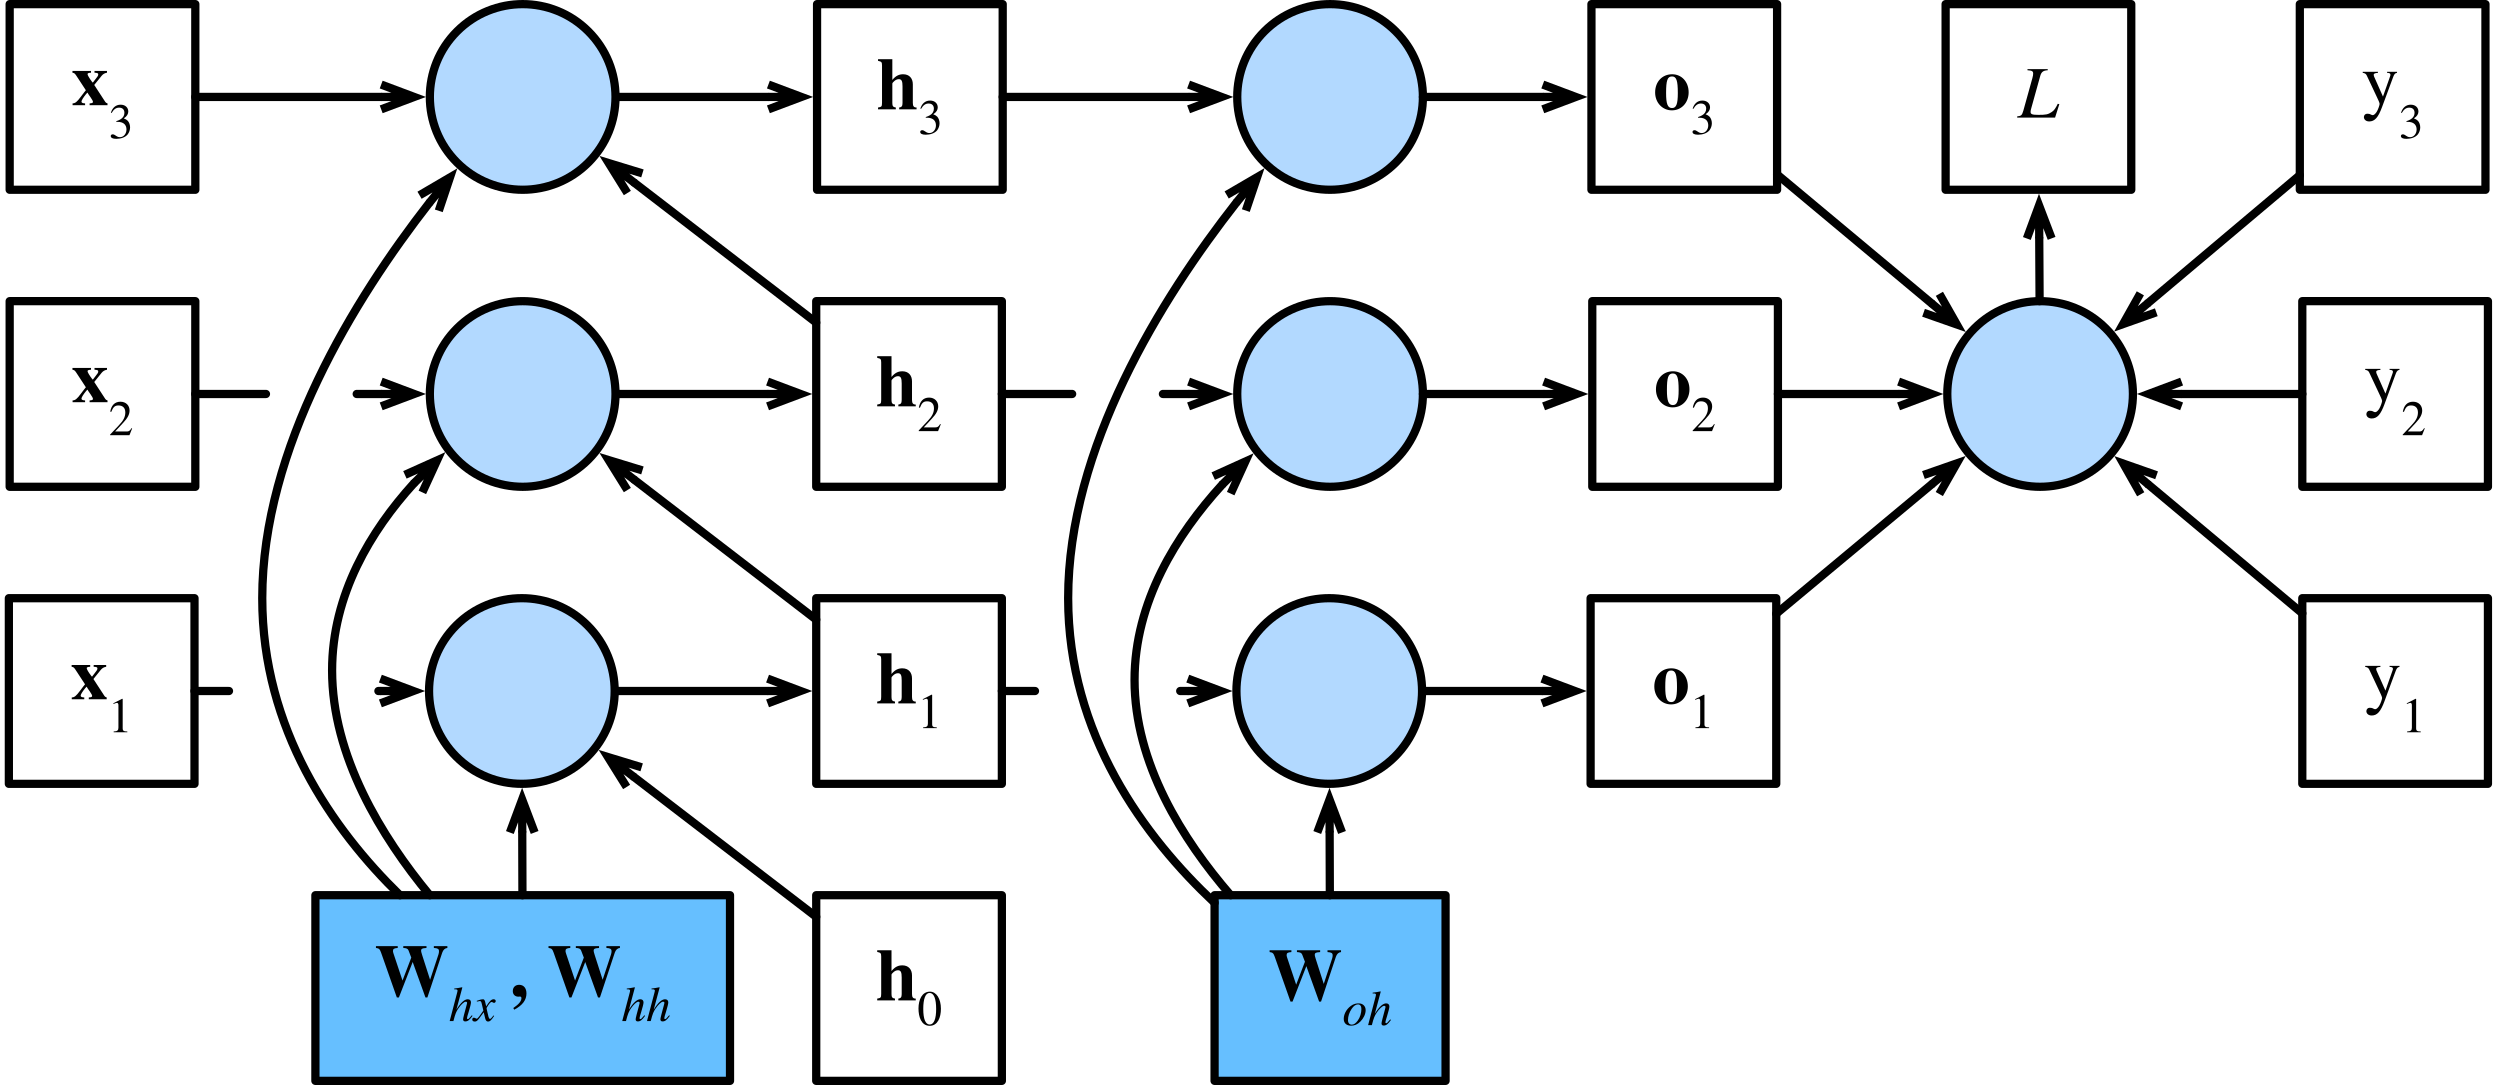 <svg xmlns="http://www.w3.org/2000/svg" xmlns:xlink="http://www.w3.org/1999/xlink" width="404" height="176" version="1.1" viewBox="0 0 303 132"><defs><g><symbol id="glyph0-0" overflow="visible"><path style="stroke:none"/></symbol><symbol id="glyph0-1" overflow="visible"><path style="stroke:none" d="M 4.359 0 L 4.359 -0.219 C 4.219 -0.266 4.156 -0.297 4.094 -0.391 L 2.75 -2.453 L 3.656 -3.578 C 3.828 -3.781 4.016 -3.891 4.297 -3.938 L 4.297 -4.156 L 2.781 -4.156 L 2.781 -3.938 L 2.969 -3.922 C 3.172 -3.891 3.234 -3.859 3.234 -3.719 C 3.234 -3.578 3.141 -3.453 2.891 -3.141 L 2.578 -2.734 C 2.531 -2.781 2.5 -2.828 2.453 -2.875 C 2.156 -3.266 1.938 -3.641 1.938 -3.766 C 1.938 -3.875 2.062 -3.922 2.359 -3.938 L 2.359 -4.156 L 0.109 -4.156 L 0.109 -3.938 C 0.344 -3.891 0.391 -3.859 0.578 -3.578 L 1.734 -1.812 C 1.594 -1.641 1.672 -1.734 1.531 -1.562 L 1.141 -1.047 C 0.641 -0.375 0.453 -0.234 0.125 -0.219 L 0.125 0 L 1.641 0 L 1.641 -0.219 C 1.328 -0.234 1.203 -0.297 1.203 -0.438 C 1.203 -0.578 1.422 -0.938 1.766 -1.359 C 1.828 -1.422 1.875 -1.484 1.922 -1.531 C 2.031 -1.344 2.156 -1.156 2.297 -0.969 C 2.516 -0.656 2.594 -0.5 2.594 -0.391 C 2.594 -0.281 2.469 -0.234 2.188 -0.219 L 2.188 0 Z M 4.359 0"/></symbol><symbol id="glyph0-2" overflow="visible"><path style="stroke:none" d="M 4.812 0 L 4.812 -0.219 C 4.484 -0.219 4.359 -0.375 4.359 -0.781 L 4.359 -3.031 C 4.359 -3.75 3.938 -4.25 3.188 -4.25 C 2.719 -4.25 2.312 -4.094 1.875 -3.562 L 1.875 -6.078 L 0.141 -6.078 L 0.141 -5.875 C 0.547 -5.781 0.625 -5.75 0.625 -5.312 L 0.625 -0.797 C 0.625 -0.297 0.547 -0.297 0.141 -0.219 L 0.141 0 L 2.297 0 L 2.297 -0.219 C 1.969 -0.266 1.875 -0.391 1.875 -0.766 L 1.875 -3.125 C 1.875 -3.172 1.938 -3.266 2.031 -3.344 C 2.219 -3.547 2.438 -3.656 2.656 -3.656 C 3 -3.656 3.109 -3.422 3.109 -2.781 L 3.109 -0.766 C 3.109 -0.391 3 -0.25 2.703 -0.219 L 2.703 0 Z M 4.812 0"/></symbol><symbol id="glyph0-3" overflow="visible"><path style="stroke:none" d="M 4.281 -2.062 C 4.281 -3.344 3.422 -4.25 2.281 -4.25 C 1.094 -4.25 0.219 -3.359 0.219 -2.047 C 0.219 -0.781 1.125 0.125 2.25 0.125 C 3.406 0.125 4.281 -0.797 4.281 -2.062 Z M 2.969 -1.969 C 2.969 -0.625 2.781 -0.156 2.266 -0.156 C 1.734 -0.156 1.547 -0.656 1.547 -1.969 C 1.547 -3.5 1.703 -3.984 2.266 -3.984 C 2.797 -3.984 2.969 -3.5 2.969 -1.969 Z M 2.969 -1.969"/></symbol><symbol id="glyph0-4" overflow="visible"><path style="stroke:none" d="M 8.828 -6.078 L 7.188 -6.078 L 7.188 -5.859 C 7.672 -5.828 7.812 -5.734 7.812 -5.469 C 7.812 -5.344 7.797 -5.219 7.75 -5.078 L 6.734 -2 L 5.766 -5.016 C 5.672 -5.328 5.641 -5.438 5.641 -5.531 C 5.641 -5.734 5.781 -5.828 6.172 -5.844 L 6.297 -5.859 L 6.297 -6.078 L 3.484 -6.078 L 3.484 -5.859 C 3.859 -5.844 4.047 -5.766 4.125 -5.547 L 4.453 -4.688 L 3.391 -1.906 L 2.297 -5.188 C 2.25 -5.344 2.234 -5.406 2.234 -5.484 C 2.234 -5.734 2.344 -5.828 2.812 -5.859 L 2.812 -6.078 L 0.172 -6.078 L 0.172 -5.859 C 0.547 -5.812 0.641 -5.719 0.797 -5.281 L 2.703 0.141 L 2.953 0.141 L 4.625 -4.156 L 6.172 0.141 L 6.406 0.141 L 8.203 -5.281 C 8.328 -5.641 8.531 -5.828 8.828 -5.859 Z M 8.828 -6.078"/></symbol><symbol id="glyph0-5" overflow="visible"><path style="stroke:none" d="M 0.516 1.625 C 1.562 1.078 2 0.422 2 -0.344 C 2 -0.984 1.672 -1.391 1.109 -1.391 C 0.656 -1.391 0.344 -1.094 0.344 -0.625 C 0.344 -0.219 0.625 0.047 1.016 0.047 C 1.094 0.047 1.156 0.031 1.219 0.031 C 1.328 0.031 1.391 0.109 1.391 0.219 C 1.391 0.578 1.094 0.953 0.406 1.422 Z M 0.516 1.625"/></symbol><symbol id="glyph0-6" overflow="visible"><path style="stroke:none"/></symbol><symbol id="glyph1-0" overflow="visible"><path style="stroke:none"/></symbol><symbol id="glyph1-1" overflow="visible"><path style="stroke:none" d="M 2.359 0 L 2.359 -0.094 C 1.906 -0.094 1.797 -0.203 1.797 -0.453 L 1.797 -4.031 L 1.734 -4.062 L 0.672 -3.516 L 0.672 -3.422 L 0.828 -3.484 C 0.938 -3.531 1.031 -3.562 1.094 -3.562 C 1.219 -3.562 1.281 -3.469 1.281 -3.266 L 1.281 -0.562 C 1.281 -0.234 1.156 -0.109 0.703 -0.094 L 0.703 0 Z M 2.359 0"/></symbol><symbol id="glyph1-2" overflow="visible"><path style="stroke:none" d="M 2.844 -0.828 L 2.766 -0.859 C 2.562 -0.516 2.438 -0.453 2.188 -0.453 L 0.781 -0.453 L 1.766 -1.516 C 2.297 -2.078 2.531 -2.531 2.531 -3 C 2.531 -3.594 2.109 -4.062 1.422 -4.062 C 0.688 -4.062 0.312 -3.562 0.188 -2.859 L 0.312 -2.828 C 0.547 -3.422 0.75 -3.609 1.188 -3.609 C 1.703 -3.609 2.016 -3.312 2.016 -2.766 C 2.016 -2.25 1.812 -1.797 1.234 -1.203 L 0.172 -0.078 L 0.172 0 L 2.516 0 Z M 2.844 -0.828"/></symbol><symbol id="glyph1-3" overflow="visible"><path style="stroke:none" d="M 0.359 -3.062 C 0.609 -3.5 0.891 -3.703 1.266 -3.703 C 1.656 -3.703 1.906 -3.484 1.906 -3.078 C 1.906 -2.719 1.719 -2.453 1.422 -2.281 C 1.297 -2.203 1.141 -2.141 0.922 -2.062 L 0.922 -1.984 C 1.266 -1.984 1.391 -1.969 1.531 -1.922 C 1.938 -1.797 2.156 -1.5 2.156 -1.047 C 2.156 -0.547 1.812 -0.125 1.375 -0.125 C 1.203 -0.125 1.078 -0.156 0.859 -0.312 C 0.688 -0.438 0.594 -0.469 0.484 -0.469 C 0.359 -0.469 0.25 -0.391 0.25 -0.266 C 0.25 -0.047 0.484 0.078 0.922 0.078 C 1.453 0.078 2.016 -0.094 2.312 -0.469 C 2.484 -0.703 2.594 -1 2.594 -1.312 C 2.594 -1.625 2.484 -1.906 2.328 -2.094 C 2.203 -2.219 2.094 -2.297 1.828 -2.406 C 2.219 -2.641 2.375 -2.953 2.375 -3.234 C 2.375 -3.719 2 -4.062 1.453 -4.062 C 0.828 -4.062 0.438 -3.656 0.266 -3.078 Z M 0.359 -3.062"/></symbol><symbol id="glyph1-4" overflow="visible"><path style="stroke:none" d="M 2.859 -1.984 C 2.859 -3.203 2.312 -4.062 1.531 -4.062 C 0.562 -4.062 0.141 -3.078 0.141 -2.016 C 0.141 -1.031 0.469 0.078 1.5 0.078 C 2.484 0.078 2.859 -0.953 2.859 -1.984 Z M 2.281 -1.953 C 2.281 -0.766 2.016 -0.078 1.5 -0.078 C 0.984 -0.078 0.719 -0.75 0.719 -1.969 C 0.719 -3.188 0.984 -3.906 1.484 -3.906 C 2.016 -3.906 2.281 -3.203 2.281 -1.953 Z M 2.281 -1.953"/></symbol><symbol id="glyph2-0" overflow="visible"><path style="stroke:none"/></symbol><symbol id="glyph2-1" overflow="visible"><path style="stroke:none" d="M 4.281 -4.047 L 3.078 -4.047 L 3.078 -3.922 C 3.359 -3.922 3.484 -3.844 3.484 -3.703 C 3.484 -3.656 3.484 -3.594 3.453 -3.531 L 2.578 -1.047 L 1.578 -3.297 C 1.516 -3.422 1.453 -3.578 1.453 -3.672 C 1.453 -3.828 1.578 -3.891 1.969 -3.922 L 1.969 -4.047 L 0.125 -4.047 L 0.125 -3.922 C 0.359 -3.891 0.516 -3.812 0.609 -3.609 L 1.797 -1.078 C 1.969 -0.719 2.172 -0.297 2.172 -0.156 C 2.172 -0.016 1.984 0.547 1.812 0.812 C 1.672 1.031 1.484 1.203 1.359 1.203 C 1.312 1.203 1.219 1.203 1.125 1.141 C 0.969 1.047 0.812 1.031 0.656 1.031 C 0.438 1.031 0.266 1.219 0.266 1.438 C 0.266 1.734 0.516 1.969 0.906 1.969 C 1.578 1.969 2 1.5 2.469 0.219 L 3.828 -3.453 C 3.953 -3.781 4.062 -3.891 4.281 -3.922 Z M 4.281 -4.047"/></symbol><symbol id="glyph3-0" overflow="visible"><path style="stroke:none"/></symbol><symbol id="glyph3-1" overflow="visible"><path style="stroke:none" d="M 2.812 -1.812 C 2.812 -2.328 2.453 -2.641 1.969 -2.641 C 1.719 -2.641 1.469 -2.594 1.234 -2.469 C 0.609 -2.125 0.156 -1.438 0.156 -0.766 C 0.156 -0.25 0.484 0.062 1.047 0.062 C 1.438 0.062 1.828 -0.078 2.172 -0.438 C 2.562 -0.828 2.812 -1.344 2.812 -1.812 Z M 2.297 -1.953 C 2.297 -1.5 2.141 -0.938 1.859 -0.562 C 1.625 -0.234 1.391 -0.062 1.141 -0.062 C 0.859 -0.062 0.672 -0.25 0.672 -0.609 C 0.672 -1.078 0.828 -1.547 1.109 -1.969 C 1.344 -2.328 1.609 -2.516 1.875 -2.516 C 2.141 -2.516 2.297 -2.328 2.297 -1.953 Z M 2.297 -1.953"/></symbol><symbol id="glyph3-2" overflow="visible"><path style="stroke:none" d="M 2.797 -0.703 C 2.469 -0.297 2.391 -0.234 2.297 -0.234 C 2.25 -0.234 2.203 -0.281 2.203 -0.344 C 2.203 -0.406 2.297 -0.781 2.406 -1.094 C 2.578 -1.656 2.688 -2.094 2.688 -2.25 C 2.688 -2.469 2.578 -2.641 2.297 -2.641 C 1.922 -2.641 1.453 -2.25 0.922 -1.375 L 1.641 -4.062 L 1.609 -4.094 C 1.25 -4.016 1.016 -3.984 0.656 -3.938 L 0.656 -3.844 L 0.828 -3.844 C 0.938 -3.844 1.062 -3.797 1.062 -3.703 C 1.062 -3.609 1.031 -3.516 0.984 -3.328 L 0.109 0 L 0.562 0 C 0.797 -0.922 0.906 -1.141 1.141 -1.5 C 1.453 -1.969 1.844 -2.344 2.047 -2.344 C 2.188 -2.344 2.219 -2.281 2.219 -2.188 C 2.219 -2.172 2.203 -2.094 2.172 -1.984 L 1.844 -0.75 C 1.766 -0.453 1.734 -0.266 1.734 -0.203 C 1.734 -0.047 1.828 0.047 1.984 0.047 C 2.297 0.047 2.5 -0.109 2.875 -0.625 Z M 2.797 -0.703"/></symbol><symbol id="glyph3-3" overflow="visible"><path style="stroke:none" d="M 1.453 -2.125 C 1.375 -2.531 1.297 -2.641 1.156 -2.641 C 1.016 -2.641 0.812 -2.609 0.453 -2.469 L 0.391 -2.453 L 0.406 -2.359 L 0.516 -2.375 C 0.625 -2.406 0.703 -2.422 0.75 -2.422 C 0.891 -2.422 0.938 -2.375 1.016 -2.016 L 1.188 -1.266 L 0.703 -0.578 C 0.562 -0.391 0.453 -0.281 0.391 -0.281 C 0.359 -0.281 0.297 -0.297 0.234 -0.344 C 0.156 -0.375 0.094 -0.406 0.047 -0.406 C -0.078 -0.406 -0.156 -0.312 -0.156 -0.188 C -0.156 -0.031 -0.047 0.062 0.141 0.062 C 0.328 0.062 0.438 0.016 0.703 -0.344 L 1.234 -1.062 L 1.406 -0.344 C 1.484 -0.047 1.578 0.062 1.766 0.062 C 1.984 0.062 2.141 -0.078 2.5 -0.625 L 2.406 -0.672 C 2.359 -0.609 2.328 -0.578 2.281 -0.5 C 2.141 -0.328 2.078 -0.266 2 -0.266 C 1.906 -0.266 1.859 -0.344 1.812 -0.516 L 1.625 -1.312 C 1.594 -1.453 1.578 -1.547 1.578 -1.578 C 1.844 -2.047 2.062 -2.312 2.172 -2.312 C 2.312 -2.312 2.359 -2.203 2.484 -2.203 C 2.594 -2.203 2.688 -2.297 2.688 -2.422 C 2.688 -2.562 2.578 -2.641 2.438 -2.641 C 2.172 -2.641 1.953 -2.438 1.531 -1.781 Z M 1.453 -2.125"/></symbol><symbol id="glyph4-0" overflow="visible"><path style="stroke:none"/></symbol><symbol id="glyph4-1" overflow="visible"><path style="stroke:none"/></symbol><symbol id="glyph5-0" overflow="visible"><path style="stroke:none"/></symbol><symbol id="glyph5-1" overflow="visible"><path style="stroke:none" d="M 5.031 -1.625 L 4.844 -1.672 C 4.594 -1.156 4.406 -0.859 4.109 -0.672 C 3.672 -0.375 3.391 -0.328 2.5 -0.328 C 1.75 -0.328 1.547 -0.406 1.547 -0.688 C 1.547 -0.812 1.578 -0.969 1.641 -1.172 L 2.719 -5.047 C 2.859 -5.547 3.094 -5.703 3.625 -5.734 L 3.625 -5.875 L 1.172 -5.875 L 1.172 -5.734 C 1.734 -5.703 1.859 -5.609 1.859 -5.344 C 1.859 -5.219 1.844 -5.031 1.766 -4.781 L 0.672 -0.844 C 0.5 -0.281 0.438 -0.203 -0.078 -0.141 L -0.078 0 L 4.516 0 Z M 5.031 -1.625"/></symbol></g></defs><g id="surface1"><path style="fill:none;stroke-width:1;stroke-linecap:round;stroke-linejoin:round;stroke:#000;stroke-opacity:1;stroke-miterlimit:10" d="M 8.074 246.5 L 30.574 246.5 L 30.574 269 L 8.074 269 Z M 8.074 246.5" transform="matrix(1,0,0,1,-7,-174)"/><g style="fill:#000;fill-opacity:1"><use x="8.572" y="84.75" xlink:href="#glyph0-1"/></g><g style="fill:#000;fill-opacity:1"><use x="13.072" y="88.75" xlink:href="#glyph1-1"/></g><path style="fill-rule:nonzero;fill:#b2d9ff;fill-opacity:1;stroke-width:1;stroke-linecap:round;stroke-linejoin:round;stroke:#000;stroke-opacity:1;stroke-miterlimit:10" d="M 262.215 213.797 C 266.609 218.188 266.609 225.312 262.215 229.703 C 257.82 234.098 250.699 234.098 246.305 229.703 C 241.914 225.312 241.914 218.188 246.305 213.797 C 250.699 209.402 257.82 209.402 262.215 213.797" transform="matrix(1,0,0,1,-7,-174)"/><path style="fill:none;stroke-width:1;stroke-linecap:round;stroke-linejoin:round;stroke:#000;stroke-opacity:1;stroke-miterlimit:10" d="M 105.926 246.5 L 128.426 246.5 L 128.426 269 L 105.926 269 Z M 105.926 246.5" transform="matrix(1,0,0,1,-7,-174)"/><g style="fill:#000;fill-opacity:1"><use x="106.176" y="85.25" xlink:href="#glyph0-2"/></g><g style="fill:#000;fill-opacity:1"><use x="111.18" y="88.25" xlink:href="#glyph1-1"/></g><path style="fill:none;stroke-width:1;stroke-linecap:round;stroke-linejoin:round;stroke:#000;stroke-opacity:1;stroke-miterlimit:10" d="M 128.426 257.75 L 132.441 257.75 M 150.043 257.75 L 150.957 257.75" transform="matrix(1,0,0,1,-7,-174)"/><path style="fill:none;stroke-width:1;stroke-linecap:butt;stroke-linejoin:miter;stroke:#000;stroke-opacity:1;stroke-miterlimit:10" d="M 154.957 257.75 L 150.957 257.75 M 150.957 256.25 L 154.957 257.75 L 150.957 259.25" transform="matrix(1,0,0,1,-7,-174)"/><path style="fill:none;stroke-width:1;stroke-linecap:round;stroke-linejoin:round;stroke:#000;stroke-opacity:1;stroke-miterlimit:10" d="M 128.426 221.75 L 136.945 221.75 M 147.945 221.75 L 151.055 221.75" transform="matrix(1,0,0,1,-7,-174)"/><path style="fill:none;stroke-width:1;stroke-linecap:butt;stroke-linejoin:miter;stroke:#000;stroke-opacity:1;stroke-miterlimit:10" d="M 155.055 221.75 L 151.055 221.75 M 151.055 220.25 L 155.055 221.75 L 151.055 223.25" transform="matrix(1,0,0,1,-7,-174)"/><path style="fill:none;stroke-width:1;stroke-linecap:round;stroke-linejoin:round;stroke:#000;stroke-opacity:1;stroke-miterlimit:10" d="M 8.172 210.5 L 30.672 210.5 L 30.672 233 L 8.172 233 Z M 8.172 210.5" transform="matrix(1,0,0,1,-7,-174)"/><g style="fill:#000;fill-opacity:1"><use x="8.672" y="48.75" xlink:href="#glyph0-1"/></g><g style="fill:#000;fill-opacity:1"><use x="13.172" y="52.75" xlink:href="#glyph1-2"/></g><path style="fill:none;stroke-width:1;stroke-linecap:round;stroke-linejoin:round;stroke:#000;stroke-opacity:1;stroke-miterlimit:10" d="M 8.172 174.5 L 30.672 174.5 L 30.672 197 L 8.172 197 Z M 8.172 174.5" transform="matrix(1,0,0,1,-7,-174)"/><g style="fill:#000;fill-opacity:1"><use x="8.672" y="12.75" xlink:href="#glyph0-1"/></g><g style="fill:#000;fill-opacity:1"><use x="13.172" y="16.75" xlink:href="#glyph1-3"/></g><path style="fill:none;stroke-width:1;stroke-linecap:round;stroke-linejoin:round;stroke:#000;stroke-opacity:1;stroke-miterlimit:10" d="M 105.926 210.5 L 128.426 210.5 L 128.426 233 L 105.926 233 Z M 105.926 210.5" transform="matrix(1,0,0,1,-7,-174)"/><g style="fill:#000;fill-opacity:1"><use x="106.176" y="49.25" xlink:href="#glyph0-2"/></g><g style="fill:#000;fill-opacity:1"><use x="111.18" y="52.25" xlink:href="#glyph1-2"/></g><path style="fill:none;stroke-width:1;stroke-linecap:round;stroke-linejoin:round;stroke:#000;stroke-opacity:1;stroke-miterlimit:10" d="M 106.027 174.5 L 128.527 174.5 L 128.527 197 L 106.027 197 Z M 106.027 174.5" transform="matrix(1,0,0,1,-7,-174)"/><g style="fill:#000;fill-opacity:1"><use x="106.276" y="13.25" xlink:href="#glyph0-2"/></g><g style="fill:#000;fill-opacity:1"><use x="111.28" y="16.25" xlink:href="#glyph1-3"/></g><path style="fill:none;stroke-width:1;stroke-linecap:round;stroke-linejoin:round;stroke:#000;stroke-opacity:1;stroke-miterlimit:10" d="M 199.781 246.5 L 222.281 246.5 L 222.281 269 L 199.781 269 Z M 199.781 246.5" transform="matrix(1,0,0,1,-7,-174)"/><g style="fill:#000;fill-opacity:1"><use x="200.283" y="85.25" xlink:href="#glyph0-3"/></g><g style="fill:#000;fill-opacity:1"><use x="204.783" y="88.25" xlink:href="#glyph1-1"/></g><path style="fill:none;stroke-width:1;stroke-linecap:round;stroke-linejoin:round;stroke:#000;stroke-opacity:1;stroke-miterlimit:10" d="M 199.984 210.5 L 222.484 210.5 L 222.484 233 L 199.984 233 Z M 199.984 210.5" transform="matrix(1,0,0,1,-7,-174)"/><g style="fill:#000;fill-opacity:1"><use x="200.483" y="49.25" xlink:href="#glyph0-3"/></g><g style="fill:#000;fill-opacity:1"><use x="204.983" y="52.25" xlink:href="#glyph1-2"/></g><path style="fill:none;stroke-width:1;stroke-linecap:round;stroke-linejoin:round;stroke:#000;stroke-opacity:1;stroke-miterlimit:10" d="M 199.883 174.5 L 222.383 174.5 L 222.383 197 L 199.883 197 Z M 199.883 174.5" transform="matrix(1,0,0,1,-7,-174)"/><g style="fill:#000;fill-opacity:1"><use x="200.383" y="13.25" xlink:href="#glyph0-3"/></g><g style="fill:#000;fill-opacity:1"><use x="204.883" y="16.25" xlink:href="#glyph1-3"/></g><path style="fill:none;stroke-width:1;stroke-linecap:round;stroke-linejoin:round;stroke:#000;stroke-opacity:1;stroke-miterlimit:10" d="M 286.039 246.5 L 308.539 246.5 L 308.539 269 L 286.039 269 Z M 286.039 246.5" transform="matrix(1,0,0,1,-7,-174)"/><g style="fill:#000;fill-opacity:1"><use x="286.538" y="84.75" xlink:href="#glyph2-1"/></g><g style="fill:#000;fill-opacity:1"><use x="291.038" y="88.75" xlink:href="#glyph1-1"/></g><path style="fill:none;stroke-width:1;stroke-linecap:round;stroke-linejoin:round;stroke:#000;stroke-opacity:1;stroke-miterlimit:10" d="M 286.039 210.5 L 308.539 210.5 L 308.539 233 L 286.039 233 Z M 286.039 210.5" transform="matrix(1,0,0,1,-7,-174)"/><g style="fill:#000;fill-opacity:1"><use x="286.538" y="48.75" xlink:href="#glyph2-1"/></g><g style="fill:#000;fill-opacity:1"><use x="291.038" y="52.75" xlink:href="#glyph1-2"/></g><path style="fill:none;stroke-width:1;stroke-linecap:round;stroke-linejoin:round;stroke:#000;stroke-opacity:1;stroke-miterlimit:10" d="M 285.738 174.5 L 308.238 174.5 L 308.238 197 L 285.738 197 Z M 285.738 174.5" transform="matrix(1,0,0,1,-7,-174)"/><g style="fill:#000;fill-opacity:1"><use x="286.238" y="12.75" xlink:href="#glyph2-1"/></g><g style="fill:#000;fill-opacity:1"><use x="290.738" y="16.75" xlink:href="#glyph1-3"/></g><path style="fill:none;stroke-width:1;stroke-linecap:round;stroke-linejoin:round;stroke:#000;stroke-opacity:1;stroke-miterlimit:10" d="M 105.926 282.5 L 128.426 282.5 L 128.426 305 L 105.926 305 Z M 105.926 282.5" transform="matrix(1,0,0,1,-7,-174)"/><g style="fill:#000;fill-opacity:1"><use x="106.176" y="121.25" xlink:href="#glyph0-2"/></g><g style="fill:#000;fill-opacity:1"><use x="111.18" y="124.25" xlink:href="#glyph1-4"/></g><path style="fill-rule:nonzero;fill:#66bfff;fill-opacity:1;stroke-width:1;stroke-linecap:round;stroke-linejoin:round;stroke:#000;stroke-opacity:1;stroke-miterlimit:10" d="M 154.207 282.5 L 182.203 282.5 L 182.203 305 L 154.207 305 Z M 154.207 282.5" transform="matrix(1,0,0,1,-7,-174)"/><g style="fill:#000;fill-opacity:1"><use x="153.705" y="121.25" xlink:href="#glyph0-4"/></g><g style="fill:#000;fill-opacity:1"><use x="162.705" y="124.25" xlink:href="#glyph3-1"/><use x="165.705" y="124.25" xlink:href="#glyph3-2"/></g><path style="fill-rule:nonzero;fill:#66bfff;fill-opacity:1;stroke-width:1;stroke-linecap:round;stroke-linejoin:round;stroke:#000;stroke-opacity:1;stroke-miterlimit:10" d="M 45.227 282.5 L 95.477 282.5 L 95.477 305 L 45.227 305 Z M 45.227 282.5" transform="matrix(1,0,0,1,-7,-174)"/><g style="fill:#000;fill-opacity:1"><use x="45.393" y="120.75" xlink:href="#glyph0-4"/></g><g style="fill:#000;fill-opacity:1"><use x="54.393" y="123.75" xlink:href="#glyph3-2"/><use x="57.393" y="123.75" xlink:href="#glyph3-3"/></g><g style="fill:#000;fill-opacity:1"><use x="60.057" y="124.75" xlink:href="#glyph4-1"/></g><g style="fill:#000;fill-opacity:1"><use x="61.807" y="120.75" xlink:href="#glyph0-5"/><use x="64.057" y="120.75" xlink:href="#glyph0-6"/><use x="66.307" y="120.75" xlink:href="#glyph0-4"/></g><g style="fill:#000;fill-opacity:1"><use x="75.307" y="123.75" xlink:href="#glyph3-2"/><use x="78.307" y="123.75" xlink:href="#glyph3-2"/></g><path style="fill:none;stroke-width:1;stroke-linecap:round;stroke-linejoin:round;stroke:#000;stroke-opacity:1;stroke-miterlimit:10" d="M 30.574 257.75 L 34.754 257.75 M 52.863 257.75 L 53.102 257.75" transform="matrix(1,0,0,1,-7,-174)"/><path style="fill:none;stroke-width:1;stroke-linecap:butt;stroke-linejoin:miter;stroke:#000;stroke-opacity:1;stroke-miterlimit:10" d="M 57.102 257.75 L 53.102 257.75 M 53.102 256.25 L 57.102 257.75 L 53.102 259.25" transform="matrix(1,0,0,1,-7,-174)"/><path style="fill:none;stroke-width:1;stroke-linecap:round;stroke-linejoin:round;stroke:#000;stroke-opacity:1;stroke-miterlimit:10" d="M 30.672 221.75 L 39.234 221.75 M 50.234 221.75 L 53.199 221.75" transform="matrix(1,0,0,1,-7,-174)"/><path style="fill:none;stroke-width:1;stroke-linecap:butt;stroke-linejoin:miter;stroke:#000;stroke-opacity:1;stroke-miterlimit:10" d="M 57.199 221.75 L 53.199 221.75 M 53.199 220.25 L 57.199 221.75 L 53.199 223.25" transform="matrix(1,0,0,1,-7,-174)"/><path style="fill:none;stroke-width:1;stroke-linecap:round;stroke-linejoin:round;stroke:#000;stroke-opacity:1;stroke-miterlimit:10" d="M 30.672 185.75 L 53.199 185.75" transform="matrix(1,0,0,1,-7,-174)"/><path style="fill:none;stroke-width:1;stroke-linecap:butt;stroke-linejoin:miter;stroke:#000;stroke-opacity:1;stroke-miterlimit:10" d="M 57.199 185.75 L 53.199 185.75 M 53.199 184.25 L 57.199 185.75 L 53.199 187.25" transform="matrix(1,0,0,1,-7,-174)"/><path style="fill:none;stroke-width:1;stroke-linecap:round;stroke-linejoin:round;stroke:#000;stroke-opacity:1;stroke-miterlimit:10" d="M 128.527 185.75 L 151.055 185.75" transform="matrix(1,0,0,1,-7,-174)"/><path style="fill:none;stroke-width:1;stroke-linecap:butt;stroke-linejoin:miter;stroke:#000;stroke-opacity:1;stroke-miterlimit:10" d="M 155.055 185.75 L 151.055 185.75 M 151.055 184.25 L 155.055 185.75 L 151.055 187.25" transform="matrix(1,0,0,1,-7,-174)"/><path style="fill:none;stroke-width:1;stroke-linecap:round;stroke-linejoin:round;stroke:#000;stroke-opacity:1;stroke-miterlimit:10" d="M 286.039 248.336 L 267.414 232.754" transform="matrix(1,0,0,1,-7,-174)"/><path style="fill:none;stroke-width:1;stroke-linecap:butt;stroke-linejoin:miter;stroke:#000;stroke-opacity:1;stroke-miterlimit:10" d="M 264.348 230.188 L 267.414 232.754 M 266.453 233.906 L 264.348 230.188 L 268.379 231.605" transform="matrix(1,0,0,1,-7,-174)"/><path style="fill:none;stroke-width:1;stroke-linecap:round;stroke-linejoin:round;stroke:#000;stroke-opacity:1;stroke-miterlimit:10" d="M 286.039 221.75 L 271.41 221.75" transform="matrix(1,0,0,1,-7,-174)"/><path style="fill:none;stroke-width:1;stroke-linecap:butt;stroke-linejoin:miter;stroke:#000;stroke-opacity:1;stroke-miterlimit:10" d="M 267.41 221.75 L 271.41 221.75 M 271.41 223.25 L 267.41 221.75 L 271.41 220.25" transform="matrix(1,0,0,1,-7,-174)"/><path style="fill:none;stroke-width:1;stroke-linecap:round;stroke-linejoin:round;stroke:#000;stroke-opacity:1;stroke-miterlimit:10" d="M 285.738 195.23 L 267.375 210.699" transform="matrix(1,0,0,1,-7,-174)"/><path style="fill:none;stroke-width:1;stroke-linecap:butt;stroke-linejoin:miter;stroke:#000;stroke-opacity:1;stroke-miterlimit:10" d="M 264.316 213.277 L 267.375 210.699 M 268.344 211.848 L 264.316 213.277 L 266.41 209.551" transform="matrix(1,0,0,1,-7,-174)"/><path style="fill:none;stroke-width:1;stroke-linecap:round;stroke-linejoin:round;stroke:#000;stroke-opacity:1;stroke-miterlimit:10" d="M 222.281 248.383 L 241.082 232.727" transform="matrix(1,0,0,1,-7,-174)"/><path style="fill:none;stroke-width:1;stroke-linecap:butt;stroke-linejoin:miter;stroke:#000;stroke-opacity:1;stroke-miterlimit:10" d="M 244.156 230.164 L 241.082 232.727 M 240.121 231.574 L 244.156 230.164 L 242.043 233.879" transform="matrix(1,0,0,1,-7,-174)"/><path style="fill:none;stroke-width:1;stroke-linecap:round;stroke-linejoin:round;stroke:#000;stroke-opacity:1;stroke-miterlimit:10" d="M 222.484 221.75 L 237.109 221.75" transform="matrix(1,0,0,1,-7,-174)"/><path style="fill:none;stroke-width:1;stroke-linecap:butt;stroke-linejoin:miter;stroke:#000;stroke-opacity:1;stroke-miterlimit:10" d="M 241.109 221.75 L 237.109 221.75 M 237.109 220.25 L 241.109 221.75 L 237.109 223.25" transform="matrix(1,0,0,1,-7,-174)"/><path style="fill:none;stroke-width:1;stroke-linecap:round;stroke-linejoin:round;stroke:#000;stroke-opacity:1;stroke-miterlimit:10" d="M 222.383 195.141 L 241.094 210.758" transform="matrix(1,0,0,1,-7,-174)"/><path style="fill:none;stroke-width:1;stroke-linecap:butt;stroke-linejoin:miter;stroke:#000;stroke-opacity:1;stroke-miterlimit:10" d="M 244.164 213.324 L 241.094 210.758 M 242.055 209.609 L 244.164 213.324 L 240.133 211.91" transform="matrix(1,0,0,1,-7,-174)"/><path style="fill:none;stroke-width:1;stroke-linecap:round;stroke-linejoin:round;stroke:#000;stroke-opacity:1;stroke-miterlimit:10" d="M 105.926 285.121 L 83.859 268.188" transform="matrix(1,0,0,1,-7,-174)"/><path style="fill:none;stroke-width:1;stroke-linecap:butt;stroke-linejoin:miter;stroke:#000;stroke-opacity:1;stroke-miterlimit:10" d="M 80.684 265.754 L 83.859 268.188 M 82.945 269.379 L 80.684 265.754 L 84.77 267" transform="matrix(1,0,0,1,-7,-174)"/><path style="fill:none;stroke-width:1;stroke-linecap:round;stroke-linejoin:round;stroke:#000;stroke-opacity:1;stroke-miterlimit:10" d="M 81.5 257.75 L 100.027 257.75" transform="matrix(1,0,0,1,-7,-174)"/><path style="fill:none;stroke-width:1;stroke-linecap:butt;stroke-linejoin:miter;stroke:#000;stroke-opacity:1;stroke-miterlimit:10" d="M 104.027 257.75 L 100.027 257.75 M 100.027 256.25 L 104.027 257.75 L 100.027 259.25" transform="matrix(1,0,0,1,-7,-174)"/><path style="fill:none;stroke-width:1;stroke-linecap:round;stroke-linejoin:round;stroke:#000;stroke-opacity:1;stroke-miterlimit:10" d="M 105.926 213.102 L 83.949 196.203" transform="matrix(1,0,0,1,-7,-174)"/><path style="fill:none;stroke-width:1;stroke-linecap:butt;stroke-linejoin:miter;stroke:#000;stroke-opacity:1;stroke-miterlimit:10" d="M 80.777 193.766 L 83.949 196.203 M 83.035 197.395 L 80.777 193.766 L 84.863 195.016" transform="matrix(1,0,0,1,-7,-174)"/><path style="fill:none;stroke-width:1;stroke-linecap:round;stroke-linejoin:round;stroke:#000;stroke-opacity:1;stroke-miterlimit:10" d="M 55.473 282.5 C 47.293 274.512 38.785 262.383 38.785 246.5 C 38.785 228.293 49.961 210.242 59.016 198.609" transform="matrix(1,0,0,1,-7,-174)"/><path style="fill:none;stroke-width:1;stroke-linecap:butt;stroke-linejoin:miter;stroke:#000;stroke-opacity:1;stroke-miterlimit:10" d="M 61.535 195.504 L 59.016 198.609 M 57.848 197.664 L 61.535 195.504 L 60.18 199.555" transform="matrix(1,0,0,1,-7,-174)"/><path style="fill:none;stroke-width:1;stroke-linecap:round;stroke-linejoin:round;stroke:#000;stroke-opacity:1;stroke-miterlimit:10" d="M 81.602 185.75 L 100.129 185.75" transform="matrix(1,0,0,1,-7,-174)"/><path style="fill:none;stroke-width:1;stroke-linecap:butt;stroke-linejoin:miter;stroke:#000;stroke-opacity:1;stroke-miterlimit:10" d="M 104.129 185.75 L 100.129 185.75 M 100.129 184.25 L 104.129 185.75 L 100.129 187.25" transform="matrix(1,0,0,1,-7,-174)"/><path style="fill:none;stroke-width:1;stroke-linecap:round;stroke-linejoin:round;stroke:#000;stroke-opacity:1;stroke-miterlimit:10" d="M 70.32 282.5 L 70.297 274.898" transform="matrix(1,0,0,1,-7,-174)"/><path style="fill:none;stroke-width:1;stroke-linecap:butt;stroke-linejoin:miter;stroke:#000;stroke-opacity:1;stroke-miterlimit:10" d="M 70.285 270.898 L 70.297 274.898 M 68.797 274.902 L 70.285 270.898 L 71.797 274.895" transform="matrix(1,0,0,1,-7,-174)"/><path style="fill:none;stroke-width:1;stroke-linecap:round;stroke-linejoin:round;stroke:#000;stroke-opacity:1;stroke-miterlimit:10" d="M 154.207 283.418 C 145.699 275.453 136.461 263.004 136.461 246.5 C 136.461 228.277 147.723 210.211 156.832 198.578" transform="matrix(1,0,0,1,-7,-174)"/><path style="fill:none;stroke-width:1;stroke-linecap:butt;stroke-linejoin:miter;stroke:#000;stroke-opacity:1;stroke-miterlimit:10" d="M 159.363 195.477 L 156.832 198.578 M 155.672 197.629 L 159.363 195.477 L 157.996 199.523" transform="matrix(1,0,0,1,-7,-174)"/><path style="fill:none;stroke-width:1;stroke-linecap:round;stroke-linejoin:round;stroke:#000;stroke-opacity:1;stroke-miterlimit:10" d="M 168.176 282.5 L 168.152 274.898" transform="matrix(1,0,0,1,-7,-174)"/><path style="fill:none;stroke-width:1;stroke-linecap:butt;stroke-linejoin:miter;stroke:#000;stroke-opacity:1;stroke-miterlimit:10" d="M 168.141 270.898 L 168.152 274.898 M 166.652 274.902 L 168.141 270.898 L 169.652 274.895" transform="matrix(1,0,0,1,-7,-174)"/><path style="fill-rule:nonzero;fill:#b2d9ff;fill-opacity:1;stroke-width:1;stroke-linecap:round;stroke-linejoin:round;stroke:#000;stroke-opacity:1;stroke-miterlimit:10" d="M 78.203 249.797 C 82.598 254.188 82.598 261.312 78.203 265.703 C 73.812 270.098 66.688 270.098 62.297 265.703 C 57.902 261.312 57.902 254.188 62.297 249.797 C 66.688 245.402 73.812 245.402 78.203 249.797" transform="matrix(1,0,0,1,-7,-174)"/><path style="fill:none;stroke-width:1;stroke-linecap:round;stroke-linejoin:round;stroke:#000;stroke-opacity:1;stroke-miterlimit:10" d="M 81.602 221.75 L 100.027 221.75" transform="matrix(1,0,0,1,-7,-174)"/><path style="fill:none;stroke-width:1;stroke-linecap:butt;stroke-linejoin:miter;stroke:#000;stroke-opacity:1;stroke-miterlimit:10" d="M 104.027 221.75 L 100.027 221.75 M 100.027 220.25 L 104.027 221.75 L 100.027 223.25" transform="matrix(1,0,0,1,-7,-174)"/><path style="fill-rule:nonzero;fill:#b2d9ff;fill-opacity:1;stroke-width:1;stroke-linecap:round;stroke-linejoin:round;stroke:#000;stroke-opacity:1;stroke-miterlimit:10" d="M 78.305 177.797 C 82.699 182.188 82.699 189.312 78.305 193.703 C 73.91 198.098 66.789 198.098 62.395 193.703 C 58 189.312 58 182.188 62.395 177.797 C 66.789 173.402 73.91 173.402 78.305 177.797" transform="matrix(1,0,0,1,-7,-174)"/><path style="fill-rule:nonzero;fill:#b2d9ff;fill-opacity:1;stroke-width:1;stroke-linecap:round;stroke-linejoin:round;stroke:#000;stroke-opacity:1;stroke-miterlimit:10" d="M 78.305 213.797 C 82.699 218.188 82.699 225.312 78.305 229.703 C 73.91 234.098 66.789 234.098 62.395 229.703 C 58 225.312 58 218.188 62.395 213.797 C 66.789 209.402 73.91 209.402 78.305 213.797" transform="matrix(1,0,0,1,-7,-174)"/><path style="fill:none;stroke-width:1;stroke-linecap:round;stroke-linejoin:round;stroke:#000;stroke-opacity:1;stroke-miterlimit:10" d="M 105.926 249.102 L 83.949 232.203" transform="matrix(1,0,0,1,-7,-174)"/><path style="fill:none;stroke-width:1;stroke-linecap:butt;stroke-linejoin:miter;stroke:#000;stroke-opacity:1;stroke-miterlimit:10" d="M 80.777 229.766 L 83.949 232.203 M 83.035 233.395 L 80.777 229.766 L 84.863 231.016" transform="matrix(1,0,0,1,-7,-174)"/><path style="fill-rule:nonzero;fill:#b2d9ff;fill-opacity:1;stroke-width:1;stroke-linecap:round;stroke-linejoin:round;stroke:#000;stroke-opacity:1;stroke-miterlimit:10" d="M 176.059 249.797 C 180.453 254.188 180.453 261.312 176.059 265.703 C 171.668 270.098 164.543 270.098 160.148 265.703 C 155.758 261.312 155.758 254.188 160.148 249.797 C 164.543 245.402 171.668 245.402 176.059 249.797" transform="matrix(1,0,0,1,-7,-174)"/><path style="fill:none;stroke-width:1;stroke-linecap:round;stroke-linejoin:round;stroke:#000;stroke-opacity:1;stroke-miterlimit:10" d="M 179.355 257.75 L 193.883 257.75" transform="matrix(1,0,0,1,-7,-174)"/><path style="fill:none;stroke-width:1;stroke-linecap:butt;stroke-linejoin:miter;stroke:#000;stroke-opacity:1;stroke-miterlimit:10" d="M 197.883 257.75 L 193.883 257.75 M 193.883 256.25 L 197.883 257.75 L 193.883 259.25" transform="matrix(1,0,0,1,-7,-174)"/><path style="fill-rule:nonzero;fill:#b2d9ff;fill-opacity:1;stroke-width:1;stroke-linecap:round;stroke-linejoin:round;stroke:#000;stroke-opacity:1;stroke-miterlimit:10" d="M 176.16 213.797 C 180.555 218.188 180.555 225.312 176.16 229.703 C 171.766 234.098 164.645 234.098 160.25 229.703 C 155.855 225.312 155.855 218.188 160.25 213.797 C 164.645 209.402 171.766 209.402 176.16 213.797" transform="matrix(1,0,0,1,-7,-174)"/><path style="fill:none;stroke-width:1;stroke-linecap:round;stroke-linejoin:round;stroke:#000;stroke-opacity:1;stroke-miterlimit:10" d="M 179.457 221.75 L 194.082 221.75" transform="matrix(1,0,0,1,-7,-174)"/><path style="fill:none;stroke-width:1;stroke-linecap:butt;stroke-linejoin:miter;stroke:#000;stroke-opacity:1;stroke-miterlimit:10" d="M 198.082 221.75 L 194.082 221.75 M 194.082 220.25 L 198.082 221.75 L 194.082 223.25" transform="matrix(1,0,0,1,-7,-174)"/><path style="fill-rule:nonzero;fill:#b2d9ff;fill-opacity:1;stroke-width:1;stroke-linecap:round;stroke-linejoin:round;stroke:#000;stroke-opacity:1;stroke-miterlimit:10" d="M 176.16 177.797 C 180.555 182.188 180.555 189.312 176.16 193.703 C 171.766 198.098 164.645 198.098 160.25 193.703 C 155.855 189.312 155.855 182.188 160.25 177.797 C 164.645 173.402 171.766 173.402 176.16 177.797" transform="matrix(1,0,0,1,-7,-174)"/><path style="fill:none;stroke-width:1;stroke-linecap:round;stroke-linejoin:round;stroke:#000;stroke-opacity:1;stroke-miterlimit:10" d="M 179.457 185.75 L 193.984 185.75" transform="matrix(1,0,0,1,-7,-174)"/><path style="fill:none;stroke-width:1;stroke-linecap:butt;stroke-linejoin:miter;stroke:#000;stroke-opacity:1;stroke-miterlimit:10" d="M 197.984 185.75 L 193.984 185.75 M 193.984 184.25 L 197.984 185.75 L 193.984 187.25" transform="matrix(1,0,0,1,-7,-174)"/><path style="fill:none;stroke-width:1;stroke-linecap:round;stroke-linejoin:round;stroke:#000;stroke-opacity:1;stroke-miterlimit:10" d="M 242.809 174.5 L 265.309 174.5 L 265.309 197 L 242.809 197 Z M 242.809 174.5" transform="matrix(1,0,0,1,-7,-174)"/><g style="fill:#000;fill-opacity:1"><use x="244.559" y="14.25" xlink:href="#glyph5-1"/></g><path style="fill:none;stroke-width:1;stroke-linecap:round;stroke-linejoin:round;stroke:#000;stroke-opacity:1;stroke-miterlimit:10" d="M 254.199 210.5 L 254.156 202.898" transform="matrix(1,0,0,1,-7,-174)"/><path style="fill:none;stroke-width:1;stroke-linecap:butt;stroke-linejoin:miter;stroke:#000;stroke-opacity:1;stroke-miterlimit:10" d="M 254.133 198.898 L 254.156 202.898 M 252.656 202.906 L 254.133 198.898 L 255.656 202.891" transform="matrix(1,0,0,1,-7,-174)"/><path style="fill:none;stroke-width:1;stroke-linecap:round;stroke-linejoin:round;stroke:#000;stroke-opacity:1;stroke-miterlimit:10" d="M 59.086 282.5 C 53.215 275.398 47.25 265.625 47.25 255.258 C 47.25 246.047 51.961 238.32 57.129 232.617" transform="matrix(1,0,0,1,-7,-174)"/><path style="fill:none;stroke-width:1;stroke-linecap:butt;stroke-linejoin:miter;stroke:#000;stroke-opacity:1;stroke-miterlimit:10" d="M 59.969 229.801 L 57.129 232.617 M 56.074 231.551 L 59.969 229.801 L 58.188 233.68" transform="matrix(1,0,0,1,-7,-174)"/><path style="fill:none;stroke-width:1;stroke-linecap:round;stroke-linejoin:round;stroke:#000;stroke-opacity:1;stroke-miterlimit:10" d="M 156.156 282.5 C 150.301 275.734 144.508 266.492 144.508 256.41 C 144.508 246.934 149.621 238.781 155.102 232.77" transform="matrix(1,0,0,1,-7,-174)"/><path style="fill:none;stroke-width:1;stroke-linecap:butt;stroke-linejoin:miter;stroke:#000;stroke-opacity:1;stroke-miterlimit:10" d="M 157.934 229.941 L 155.102 232.766 M 154.043 231.703 L 157.934 229.941 L 156.16 233.828" transform="matrix(1,0,0,1,-7,-174)"/></g></svg>